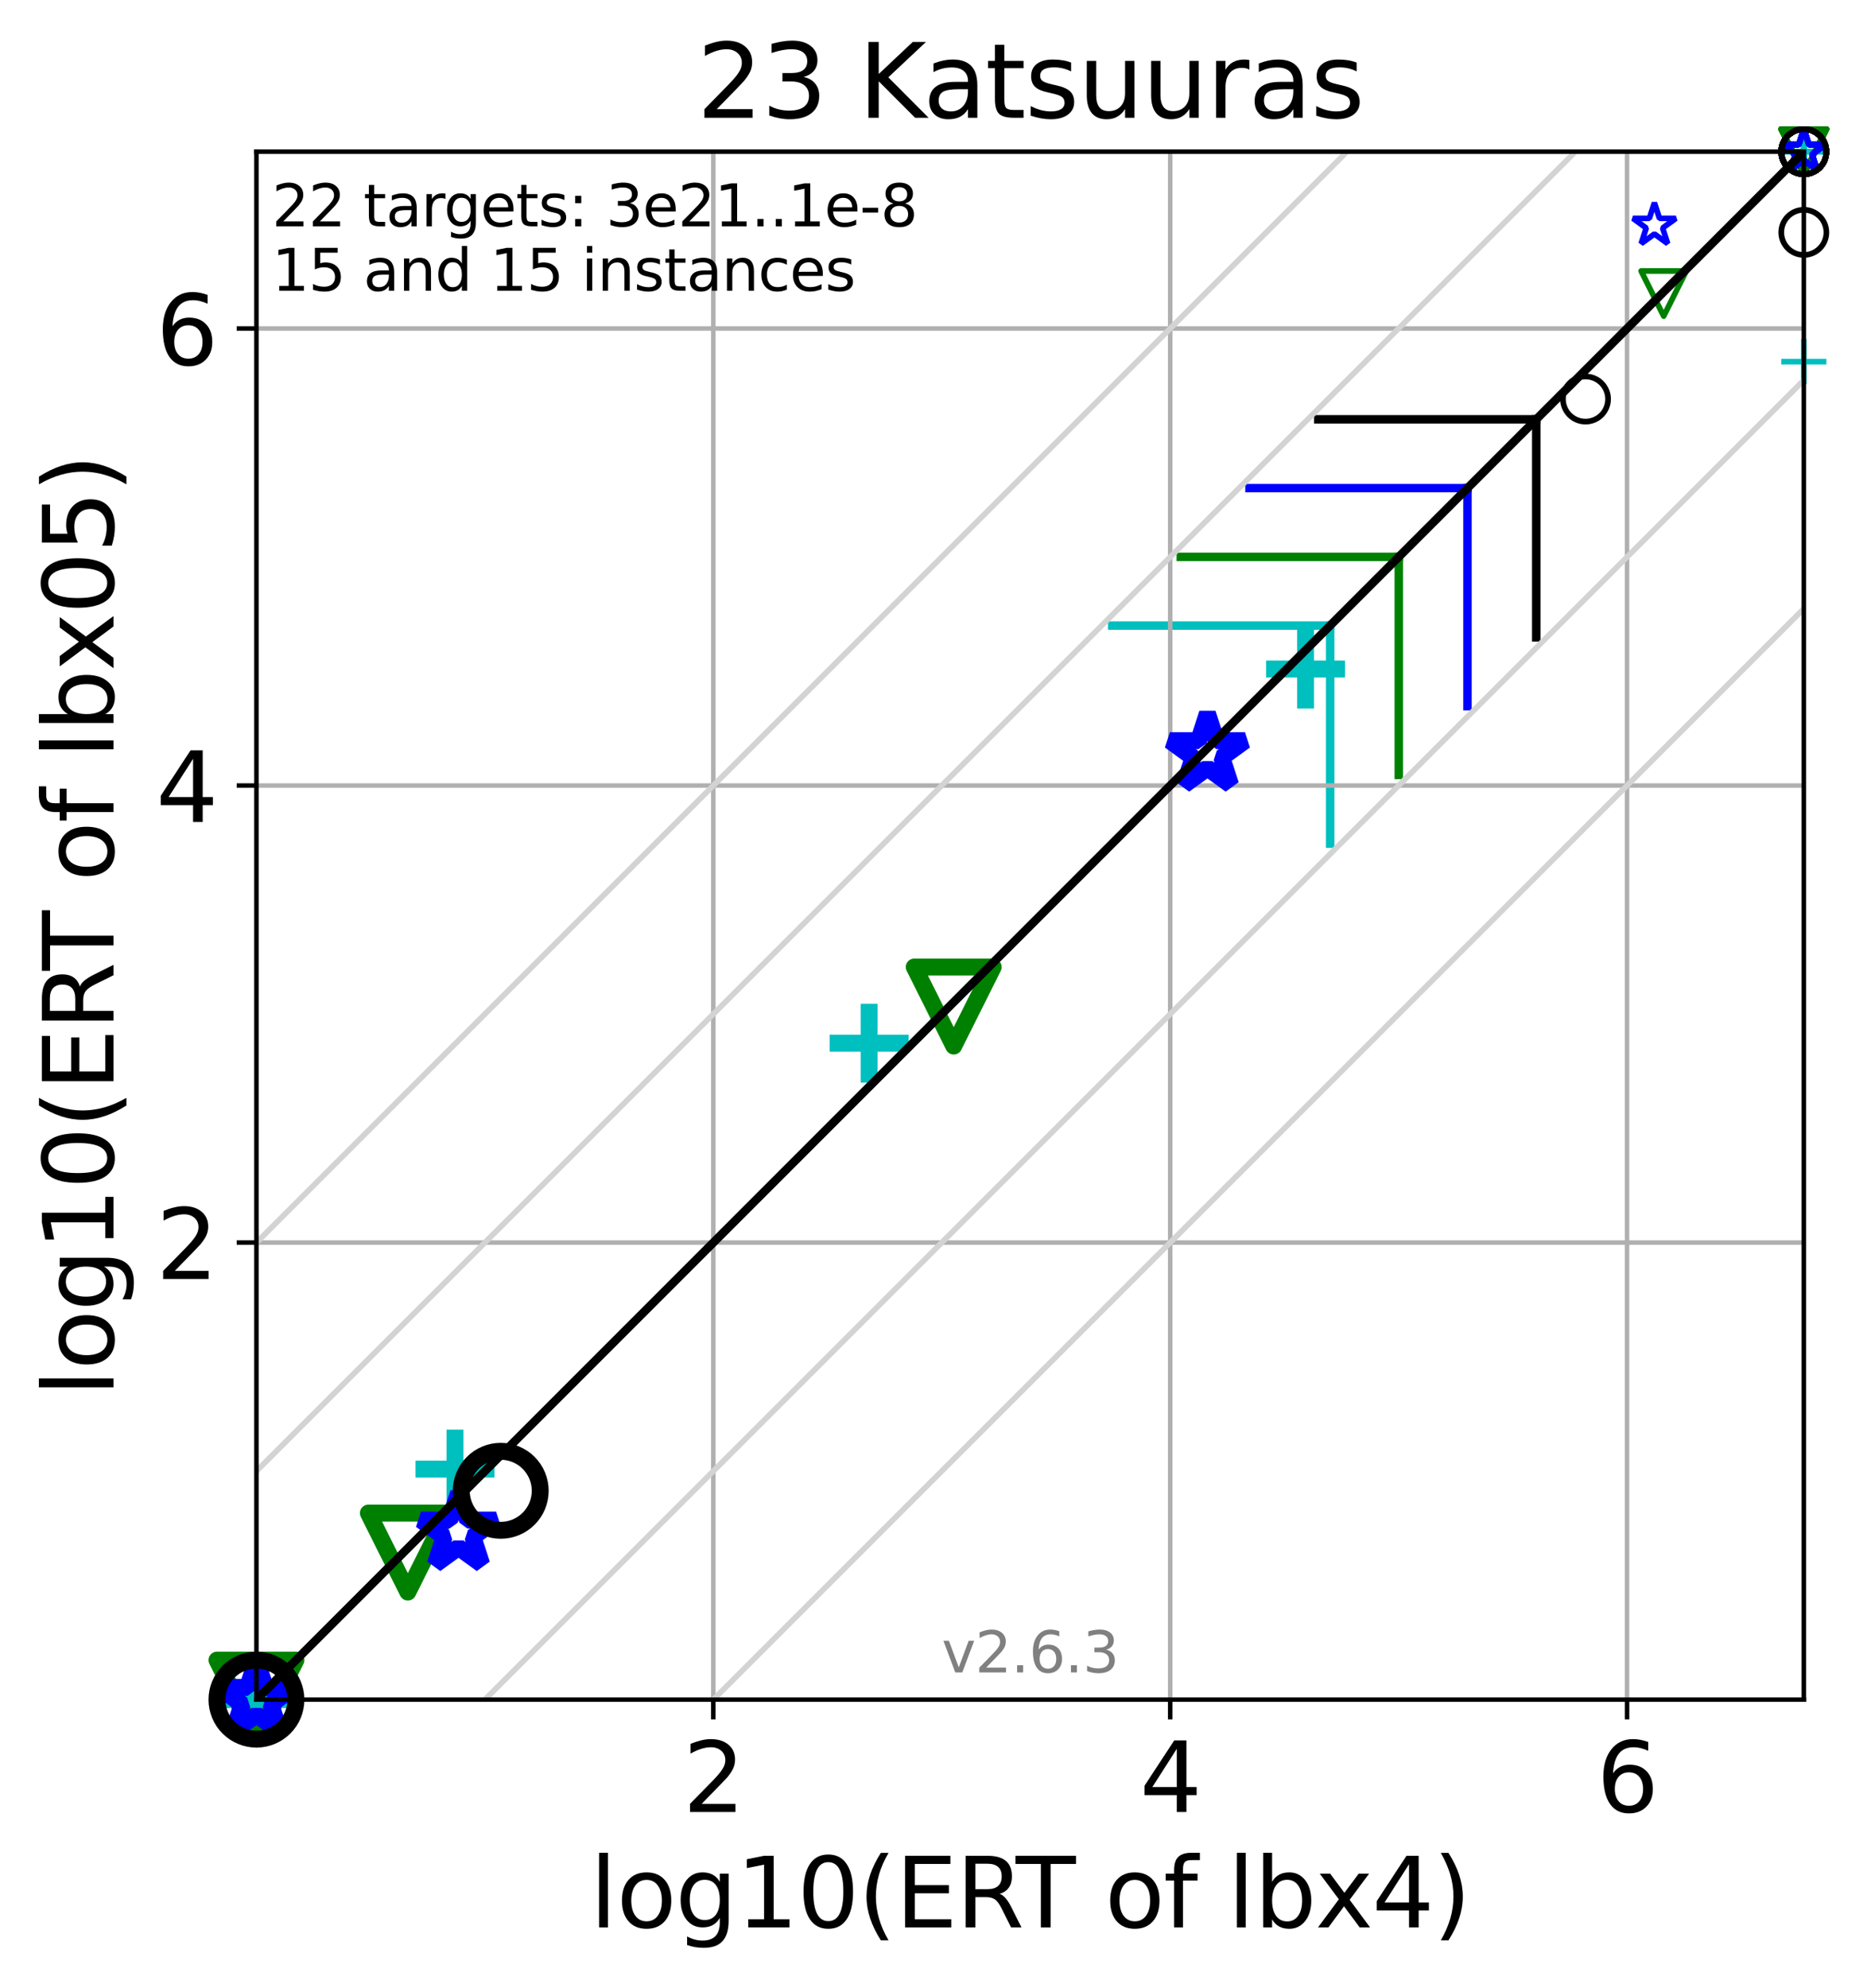 <?xml version="1.0" encoding="utf-8" standalone="no"?>
<!DOCTYPE svg PUBLIC "-//W3C//DTD SVG 1.1//EN"
  "http://www.w3.org/Graphics/SVG/1.1/DTD/svg11.dtd">
<svg xmlns:xlink="http://www.w3.org/1999/xlink" width="331.029pt" height="352.343pt" viewBox="0 0 331.029 352.343" xmlns="http://www.w3.org/2000/svg" version="1.1">
 <defs>
  <style type="text/css">*{stroke-linejoin: round; stroke-linecap: butt}</style>
 </defs>
 <g id="figure_1">
  <g id="patch_1">
   <path d="M 0 352.343 
L 331.029 352.343 
L 331.029 0 
L 0 0 
z
" style="fill: #ffffff"/>
  </g>
  <g id="axes_1">
   <g id="patch_2">
    <path d="M 45.469 301.237 
L 319.829 301.237 
L 319.829 26.877 
L 45.469 26.877 
z
" style="fill: #ffffff"/>
   </g>
   <g id="line2d_1">
    <path d="M 235.845 149.524 
L 235.845 110.875 
" clip-path="url(#peb899c5e35)" style="fill: none; stroke: #00bfbf; stroke-width: 1.5; stroke-linecap: square"/>
   </g>
   <g id="line2d_2">
    <path d="M 197.196 110.875 
L 235.845 110.875 
" clip-path="url(#peb899c5e35)" style="fill: none; stroke: #00bfbf; stroke-width: 1.5; stroke-linecap: square"/>
   </g>
   <g id="line2d_3">
    <path d="M 248.01 137.348 
L 248.01 98.698 
" clip-path="url(#peb899c5e35)" style="fill: none; stroke: #008000; stroke-width: 1.5; stroke-linecap: square"/>
   </g>
   <g id="line2d_4">
    <path d="M 209.36 98.698 
L 248.01 98.698 
" clip-path="url(#peb899c5e35)" style="fill: none; stroke: #008000; stroke-width: 1.5; stroke-linecap: square"/>
   </g>
   <g id="line2d_5">
    <path d="M 260.189 125.156 
L 260.189 86.507 
" clip-path="url(#peb899c5e35)" style="fill: none; stroke: #0000ff; stroke-width: 1.5; stroke-linecap: square"/>
   </g>
   <g id="line2d_6">
    <path d="M 221.54 86.507 
L 260.189 86.507 
" clip-path="url(#peb899c5e35)" style="fill: none; stroke: #0000ff; stroke-width: 1.5; stroke-linecap: square"/>
   </g>
   <g id="line2d_7">
    <path d="M 272.385 112.969 
L 272.385 74.32 
" clip-path="url(#peb899c5e35)" style="fill: none; stroke: #000000; stroke-width: 1.5; stroke-linecap: square"/>
   </g>
   <g id="line2d_8">
    <path d="M 233.736 74.32 
L 272.385 74.32 
" clip-path="url(#peb899c5e35)" style="fill: none; stroke: #000000; stroke-width: 1.5; stroke-linecap: square"/>
   </g>
   <g id="matplotlib.axis_1">
    <g id="xtick_1">
     <g id="line2d_9">
      <path d="M 126.474 301.237 
L 126.474 26.877 
" clip-path="url(#peb899c5e35)" style="fill: none; stroke: #b0b0b0; stroke-width: 0.8; stroke-linecap: square"/>
     </g>
     <g id="line2d_10">
      <defs>
       <path id="m70613a6a83" d="M 0 0 
L 0 3.5 
" style="stroke: #000000; stroke-width: 0.8"/>
      </defs>
      <g>
       <use xlink:href="#m70613a6a83" x="126.474" y="301.237" style="stroke: #000000; stroke-width: 0.8"/>
      </g>
     </g>
     <g id="text_1">
      <!-- 2 -->
      <g transform="translate(121.066 321.155) scale(0.17 -0.17)">
       <defs>
        <path id="DejaVuSans-32" d="M 1228 531 
L 3431 531 
L 3431 0 
L 469 0 
L 469 531 
Q 828 903 1448 1529 
Q 2069 2156 2228 2338 
Q 2531 2678 2651 2914 
Q 2772 3150 2772 3378 
Q 2772 3750 2511 3984 
Q 2250 4219 1831 4219 
Q 1534 4219 1204 4116 
Q 875 4013 500 3803 
L 500 4441 
Q 881 4594 1212 4672 
Q 1544 4750 1819 4750 
Q 2544 4750 2975 4387 
Q 3406 4025 3406 3419 
Q 3406 3131 3298 2873 
Q 3191 2616 2906 2266 
Q 2828 2175 2409 1742 
Q 1991 1309 1228 531 
z
" transform="scale(0.016)"/>
       </defs>
       <use xlink:href="#DejaVuSans-32"/>
      </g>
     </g>
    </g>
    <g id="xtick_2">
     <g id="line2d_11">
      <path d="M 207.479 301.237 
L 207.479 26.877 
" clip-path="url(#peb899c5e35)" style="fill: none; stroke: #b0b0b0; stroke-width: 0.8; stroke-linecap: square"/>
     </g>
     <g id="line2d_12">
      <g>
       <use xlink:href="#m70613a6a83" x="207.479" y="301.237" style="stroke: #000000; stroke-width: 0.8"/>
      </g>
     </g>
     <g id="text_2">
      <!-- 4 -->
      <g transform="translate(202.071 321.155) scale(0.17 -0.17)">
       <defs>
        <path id="DejaVuSans-34" d="M 2419 4116 
L 825 1625 
L 2419 1625 
L 2419 4116 
z
M 2253 4666 
L 3047 4666 
L 3047 1625 
L 3713 1625 
L 3713 1100 
L 3047 1100 
L 3047 0 
L 2419 0 
L 2419 1100 
L 313 1100 
L 313 1709 
L 2253 4666 
z
" transform="scale(0.016)"/>
       </defs>
       <use xlink:href="#DejaVuSans-34"/>
      </g>
     </g>
    </g>
    <g id="xtick_3">
     <g id="line2d_13">
      <path d="M 288.484 301.237 
L 288.484 26.877 
" clip-path="url(#peb899c5e35)" style="fill: none; stroke: #b0b0b0; stroke-width: 0.8; stroke-linecap: square"/>
     </g>
     <g id="line2d_14">
      <g>
       <use xlink:href="#m70613a6a83" x="288.484" y="301.237" style="stroke: #000000; stroke-width: 0.8"/>
      </g>
     </g>
     <g id="text_3">
      <!-- 6 -->
      <g transform="translate(283.076 321.155) scale(0.17 -0.17)">
       <defs>
        <path id="DejaVuSans-36" d="M 2113 2584 
Q 1688 2584 1439 2293 
Q 1191 2003 1191 1497 
Q 1191 994 1439 701 
Q 1688 409 2113 409 
Q 2538 409 2786 701 
Q 3034 994 3034 1497 
Q 3034 2003 2786 2293 
Q 2538 2584 2113 2584 
z
M 3366 4563 
L 3366 3988 
Q 3128 4100 2886 4159 
Q 2644 4219 2406 4219 
Q 1781 4219 1451 3797 
Q 1122 3375 1075 2522 
Q 1259 2794 1537 2939 
Q 1816 3084 2150 3084 
Q 2853 3084 3261 2657 
Q 3669 2231 3669 1497 
Q 3669 778 3244 343 
Q 2819 -91 2113 -91 
Q 1303 -91 875 529 
Q 447 1150 447 2328 
Q 447 3434 972 4092 
Q 1497 4750 2381 4750 
Q 2619 4750 2861 4703 
Q 3103 4656 3366 4563 
z
" transform="scale(0.016)"/>
       </defs>
       <use xlink:href="#DejaVuSans-36"/>
      </g>
     </g>
    </g>
    <g id="text_4">
     <!-- log10(ERT of lbx4) -->
     <g transform="translate(104.596 341.607) scale(0.17 -0.17)">
      <defs>
       <path id="DejaVuSans-6c" d="M 603 4863 
L 1178 4863 
L 1178 0 
L 603 0 
L 603 4863 
z
" transform="scale(0.016)"/>
       <path id="DejaVuSans-6f" d="M 1959 3097 
Q 1497 3097 1228 2736 
Q 959 2375 959 1747 
Q 959 1119 1226 758 
Q 1494 397 1959 397 
Q 2419 397 2687 759 
Q 2956 1122 2956 1747 
Q 2956 2369 2687 2733 
Q 2419 3097 1959 3097 
z
M 1959 3584 
Q 2709 3584 3137 3096 
Q 3566 2609 3566 1747 
Q 3566 888 3137 398 
Q 2709 -91 1959 -91 
Q 1206 -91 779 398 
Q 353 888 353 1747 
Q 353 2609 779 3096 
Q 1206 3584 1959 3584 
z
" transform="scale(0.016)"/>
       <path id="DejaVuSans-67" d="M 2906 1791 
Q 2906 2416 2648 2759 
Q 2391 3103 1925 3103 
Q 1463 3103 1205 2759 
Q 947 2416 947 1791 
Q 947 1169 1205 825 
Q 1463 481 1925 481 
Q 2391 481 2648 825 
Q 2906 1169 2906 1791 
z
M 3481 434 
Q 3481 -459 3084 -895 
Q 2688 -1331 1869 -1331 
Q 1566 -1331 1297 -1286 
Q 1028 -1241 775 -1147 
L 775 -588 
Q 1028 -725 1275 -790 
Q 1522 -856 1778 -856 
Q 2344 -856 2625 -561 
Q 2906 -266 2906 331 
L 2906 616 
Q 2728 306 2450 153 
Q 2172 0 1784 0 
Q 1141 0 747 490 
Q 353 981 353 1791 
Q 353 2603 747 3093 
Q 1141 3584 1784 3584 
Q 2172 3584 2450 3431 
Q 2728 3278 2906 2969 
L 2906 3500 
L 3481 3500 
L 3481 434 
z
" transform="scale(0.016)"/>
       <path id="DejaVuSans-31" d="M 794 531 
L 1825 531 
L 1825 4091 
L 703 3866 
L 703 4441 
L 1819 4666 
L 2450 4666 
L 2450 531 
L 3481 531 
L 3481 0 
L 794 0 
L 794 531 
z
" transform="scale(0.016)"/>
       <path id="DejaVuSans-30" d="M 2034 4250 
Q 1547 4250 1301 3770 
Q 1056 3291 1056 2328 
Q 1056 1369 1301 889 
Q 1547 409 2034 409 
Q 2525 409 2770 889 
Q 3016 1369 3016 2328 
Q 3016 3291 2770 3770 
Q 2525 4250 2034 4250 
z
M 2034 4750 
Q 2819 4750 3233 4129 
Q 3647 3509 3647 2328 
Q 3647 1150 3233 529 
Q 2819 -91 2034 -91 
Q 1250 -91 836 529 
Q 422 1150 422 2328 
Q 422 3509 836 4129 
Q 1250 4750 2034 4750 
z
" transform="scale(0.016)"/>
       <path id="DejaVuSans-28" d="M 1984 4856 
Q 1566 4138 1362 3434 
Q 1159 2731 1159 2009 
Q 1159 1288 1364 580 
Q 1569 -128 1984 -844 
L 1484 -844 
Q 1016 -109 783 600 
Q 550 1309 550 2009 
Q 550 2706 781 3412 
Q 1013 4119 1484 4856 
L 1984 4856 
z
" transform="scale(0.016)"/>
       <path id="DejaVuSans-45" d="M 628 4666 
L 3578 4666 
L 3578 4134 
L 1259 4134 
L 1259 2753 
L 3481 2753 
L 3481 2222 
L 1259 2222 
L 1259 531 
L 3634 531 
L 3634 0 
L 628 0 
L 628 4666 
z
" transform="scale(0.016)"/>
       <path id="DejaVuSans-52" d="M 2841 2188 
Q 3044 2119 3236 1894 
Q 3428 1669 3622 1275 
L 4263 0 
L 3584 0 
L 2988 1197 
Q 2756 1666 2539 1819 
Q 2322 1972 1947 1972 
L 1259 1972 
L 1259 0 
L 628 0 
L 628 4666 
L 2053 4666 
Q 2853 4666 3247 4331 
Q 3641 3997 3641 3322 
Q 3641 2881 3436 2590 
Q 3231 2300 2841 2188 
z
M 1259 4147 
L 1259 2491 
L 2053 2491 
Q 2509 2491 2742 2702 
Q 2975 2913 2975 3322 
Q 2975 3731 2742 3939 
Q 2509 4147 2053 4147 
L 1259 4147 
z
" transform="scale(0.016)"/>
       <path id="DejaVuSans-54" d="M -19 4666 
L 3928 4666 
L 3928 4134 
L 2272 4134 
L 2272 0 
L 1638 0 
L 1638 4134 
L -19 4134 
L -19 4666 
z
" transform="scale(0.016)"/>
       <path id="DejaVuSans-20" transform="scale(0.016)"/>
       <path id="DejaVuSans-66" d="M 2375 4863 
L 2375 4384 
L 1825 4384 
Q 1516 4384 1395 4259 
Q 1275 4134 1275 3809 
L 1275 3500 
L 2222 3500 
L 2222 3053 
L 1275 3053 
L 1275 0 
L 697 0 
L 697 3053 
L 147 3053 
L 147 3500 
L 697 3500 
L 697 3744 
Q 697 4328 969 4595 
Q 1241 4863 1831 4863 
L 2375 4863 
z
" transform="scale(0.016)"/>
       <path id="DejaVuSans-62" d="M 3116 1747 
Q 3116 2381 2855 2742 
Q 2594 3103 2138 3103 
Q 1681 3103 1420 2742 
Q 1159 2381 1159 1747 
Q 1159 1113 1420 752 
Q 1681 391 2138 391 
Q 2594 391 2855 752 
Q 3116 1113 3116 1747 
z
M 1159 2969 
Q 1341 3281 1617 3432 
Q 1894 3584 2278 3584 
Q 2916 3584 3314 3078 
Q 3713 2572 3713 1747 
Q 3713 922 3314 415 
Q 2916 -91 2278 -91 
Q 1894 -91 1617 61 
Q 1341 213 1159 525 
L 1159 0 
L 581 0 
L 581 4863 
L 1159 4863 
L 1159 2969 
z
" transform="scale(0.016)"/>
       <path id="DejaVuSans-78" d="M 3513 3500 
L 2247 1797 
L 3578 0 
L 2900 0 
L 1881 1375 
L 863 0 
L 184 0 
L 1544 1831 
L 300 3500 
L 978 3500 
L 1906 2253 
L 2834 3500 
L 3513 3500 
z
" transform="scale(0.016)"/>
       <path id="DejaVuSans-29" d="M 513 4856 
L 1013 4856 
Q 1481 4119 1714 3412 
Q 1947 2706 1947 2009 
Q 1947 1309 1714 600 
Q 1481 -109 1013 -844 
L 513 -844 
Q 928 -128 1133 580 
Q 1338 1288 1338 2009 
Q 1338 2731 1133 3434 
Q 928 4138 513 4856 
z
" transform="scale(0.016)"/>
      </defs>
      <use xlink:href="#DejaVuSans-6c"/>
      <use xlink:href="#DejaVuSans-6f" x="27.783"/>
      <use xlink:href="#DejaVuSans-67" x="88.965"/>
      <use xlink:href="#DejaVuSans-31" x="152.441"/>
      <use xlink:href="#DejaVuSans-30" x="216.064"/>
      <use xlink:href="#DejaVuSans-28" x="279.688"/>
      <use xlink:href="#DejaVuSans-45" x="318.701"/>
      <use xlink:href="#DejaVuSans-52" x="381.885"/>
      <use xlink:href="#DejaVuSans-54" x="444.117"/>
      <use xlink:href="#DejaVuSans-20" x="505.201"/>
      <use xlink:href="#DejaVuSans-6f" x="536.988"/>
      <use xlink:href="#DejaVuSans-66" x="598.17"/>
      <use xlink:href="#DejaVuSans-20" x="633.375"/>
      <use xlink:href="#DejaVuSans-6c" x="665.162"/>
      <use xlink:href="#DejaVuSans-62" x="692.945"/>
      <use xlink:href="#DejaVuSans-78" x="756.422"/>
      <use xlink:href="#DejaVuSans-34" x="815.602"/>
      <use xlink:href="#DejaVuSans-29" x="879.225"/>
     </g>
    </g>
   </g>
   <g id="matplotlib.axis_2">
    <g id="ytick_1">
     <g id="line2d_15">
      <path d="M 45.469 220.232 
L 319.829 220.232 
" clip-path="url(#peb899c5e35)" style="fill: none; stroke: #b0b0b0; stroke-width: 0.8; stroke-linecap: square"/>
     </g>
     <g id="line2d_16">
      <defs>
       <path id="m597c29e2a3" d="M 0 0 
L -3.5 0 
" style="stroke: #000000; stroke-width: 0.8"/>
      </defs>
      <g>
       <use xlink:href="#m597c29e2a3" x="45.469" y="220.232" style="stroke: #000000; stroke-width: 0.8"/>
      </g>
     </g>
     <g id="text_5">
      <!-- 2 -->
      <g transform="translate(27.653 226.691) scale(0.17 -0.17)">
       <use xlink:href="#DejaVuSans-32"/>
      </g>
     </g>
    </g>
    <g id="ytick_2">
     <g id="line2d_17">
      <path d="M 45.469 139.227 
L 319.829 139.227 
" clip-path="url(#peb899c5e35)" style="fill: none; stroke: #b0b0b0; stroke-width: 0.8; stroke-linecap: square"/>
     </g>
     <g id="line2d_18">
      <g>
       <use xlink:href="#m597c29e2a3" x="45.469" y="139.227" style="stroke: #000000; stroke-width: 0.8"/>
      </g>
     </g>
     <g id="text_6">
      <!-- 4 -->
      <g transform="translate(27.653 145.686) scale(0.17 -0.17)">
       <use xlink:href="#DejaVuSans-34"/>
      </g>
     </g>
    </g>
    <g id="ytick_3">
     <g id="line2d_19">
      <path d="M 45.469 58.222 
L 319.829 58.222 
" clip-path="url(#peb899c5e35)" style="fill: none; stroke: #b0b0b0; stroke-width: 0.8; stroke-linecap: square"/>
     </g>
     <g id="line2d_20">
      <g>
       <use xlink:href="#m597c29e2a3" x="45.469" y="58.222" style="stroke: #000000; stroke-width: 0.8"/>
      </g>
     </g>
     <g id="text_7">
      <!-- 6 -->
      <g transform="translate(27.653 64.681) scale(0.17 -0.17)">
       <use xlink:href="#DejaVuSans-36"/>
      </g>
     </g>
    </g>
    <g id="text_8">
     <!-- log10(ERT of lbx05) -->
     <g transform="translate(20.117 247.518) rotate(-90) scale(0.17 -0.17)">
      <defs>
       <path id="DejaVuSans-35" d="M 691 4666 
L 3169 4666 
L 3169 4134 
L 1269 4134 
L 1269 2991 
Q 1406 3038 1543 3061 
Q 1681 3084 1819 3084 
Q 2600 3084 3056 2656 
Q 3513 2228 3513 1497 
Q 3513 744 3044 326 
Q 2575 -91 1722 -91 
Q 1428 -91 1123 -41 
Q 819 9 494 109 
L 494 744 
Q 775 591 1075 516 
Q 1375 441 1709 441 
Q 2250 441 2565 725 
Q 2881 1009 2881 1497 
Q 2881 1984 2565 2268 
Q 2250 2553 1709 2553 
Q 1456 2553 1204 2497 
Q 953 2441 691 2322 
L 691 4666 
z
" transform="scale(0.016)"/>
      </defs>
      <use xlink:href="#DejaVuSans-6c"/>
      <use xlink:href="#DejaVuSans-6f" x="27.783"/>
      <use xlink:href="#DejaVuSans-67" x="88.965"/>
      <use xlink:href="#DejaVuSans-31" x="152.441"/>
      <use xlink:href="#DejaVuSans-30" x="216.064"/>
      <use xlink:href="#DejaVuSans-28" x="279.688"/>
      <use xlink:href="#DejaVuSans-45" x="318.701"/>
      <use xlink:href="#DejaVuSans-52" x="381.885"/>
      <use xlink:href="#DejaVuSans-54" x="444.117"/>
      <use xlink:href="#DejaVuSans-20" x="505.201"/>
      <use xlink:href="#DejaVuSans-6f" x="536.988"/>
      <use xlink:href="#DejaVuSans-66" x="598.17"/>
      <use xlink:href="#DejaVuSans-20" x="633.375"/>
      <use xlink:href="#DejaVuSans-6c" x="665.162"/>
      <use xlink:href="#DejaVuSans-62" x="692.945"/>
      <use xlink:href="#DejaVuSans-78" x="756.422"/>
      <use xlink:href="#DejaVuSans-30" x="815.602"/>
      <use xlink:href="#DejaVuSans-35" x="879.225"/>
      <use xlink:href="#DejaVuSans-29" x="942.848"/>
     </g>
    </g>
   </g>
   <g id="line2d_21">
    <defs>
     <path id="m74e6fcb00f" d="M -7 0 
L 7 0 
M 0 7 
L 0 -7 
" style="stroke: #00bfbf; stroke-width: 3"/>
    </defs>
    <g>
     <use xlink:href="#m74e6fcb00f" x="45.469" y="301.237" style="fill-opacity: 0; stroke: #00bfbf; stroke-width: 3"/>
     <use xlink:href="#m74e6fcb00f" x="80.675" y="260.386" style="fill-opacity: 0; stroke: #00bfbf; stroke-width: 3"/>
     <use xlink:href="#m74e6fcb00f" x="154.103" y="184.895" style="fill-opacity: 0; stroke: #00bfbf; stroke-width: 3"/>
     <use xlink:href="#m74e6fcb00f" x="231.482" y="118.578" style="fill-opacity: 0; stroke: #00bfbf; stroke-width: 3"/>
    </g>
   </g>
   <g id="line2d_22">
    <defs>
     <path id="m814c3796c6" d="M -4 0 
L 4 0 
M 0 4 
L 0 -4 
" style="stroke: #00bfbf"/>
    </defs>
    <g>
     <use xlink:href="#m814c3796c6" x="319.829" y="64.098" style="fill-opacity: 0; stroke: #00bfbf"/>
    </g>
   </g>
   <g id="line2d_23">
    <g>
     <use xlink:href="#m814c3796c6" x="319.829" y="26.877" style="fill-opacity: 0; stroke: #00bfbf"/>
     <use xlink:href="#m814c3796c6" x="319.829" y="26.877" style="fill-opacity: 0; stroke: #00bfbf"/>
     <use xlink:href="#m814c3796c6" x="319.829" y="26.877" style="fill-opacity: 0; stroke: #00bfbf"/>
     <use xlink:href="#m814c3796c6" x="319.829" y="26.877" style="fill-opacity: 0; stroke: #00bfbf"/>
     <use xlink:href="#m814c3796c6" x="319.829" y="26.877" style="fill-opacity: 0; stroke: #00bfbf"/>
     <use xlink:href="#m814c3796c6" x="319.829" y="26.877" style="fill-opacity: 0; stroke: #00bfbf"/>
     <use xlink:href="#m814c3796c6" x="319.829" y="26.877" style="fill-opacity: 0; stroke: #00bfbf"/>
     <use xlink:href="#m814c3796c6" x="319.829" y="26.877" style="fill-opacity: 0; stroke: #00bfbf"/>
     <use xlink:href="#m814c3796c6" x="319.829" y="26.877" style="fill-opacity: 0; stroke: #00bfbf"/>
     <use xlink:href="#m814c3796c6" x="319.829" y="26.877" style="fill-opacity: 0; stroke: #00bfbf"/>
     <use xlink:href="#m814c3796c6" x="319.829" y="26.877" style="fill-opacity: 0; stroke: #00bfbf"/>
     <use xlink:href="#m814c3796c6" x="319.829" y="26.877" style="fill-opacity: 0; stroke: #00bfbf"/>
     <use xlink:href="#m814c3796c6" x="319.829" y="26.877" style="fill-opacity: 0; stroke: #00bfbf"/>
     <use xlink:href="#m814c3796c6" x="319.829" y="26.877" style="fill-opacity: 0; stroke: #00bfbf"/>
     <use xlink:href="#m814c3796c6" x="319.829" y="26.877" style="fill-opacity: 0; stroke: #00bfbf"/>
     <use xlink:href="#m814c3796c6" x="319.829" y="26.877" style="fill-opacity: 0; stroke: #00bfbf"/>
     <use xlink:href="#m814c3796c6" x="319.829" y="26.877" style="fill-opacity: 0; stroke: #00bfbf"/>
    </g>
   </g>
   <g id="line2d_24">
    <defs>
     <path id="m43bd528ba5" d="M -0 7 
L 7 -7 
L -7 -7 
z
" style="stroke: #008000; stroke-width: 3; stroke-linejoin: miter"/>
    </defs>
    <g>
     <use xlink:href="#m43bd528ba5" x="45.469" y="301.237" style="fill-opacity: 0; stroke: #008000; stroke-width: 3; stroke-linejoin: miter"/>
     <use xlink:href="#m43bd528ba5" x="72.312" y="275.176" style="fill-opacity: 0; stroke: #008000; stroke-width: 3; stroke-linejoin: miter"/>
     <use xlink:href="#m43bd528ba5" x="169.102" y="178.398" style="fill-opacity: 0; stroke: #008000; stroke-width: 3; stroke-linejoin: miter"/>
    </g>
   </g>
   <g id="line2d_25">
    <defs>
     <path id="m279b155712" d="M -0 4 
L 4 -4 
L -4 -4 
z
" style="stroke: #008000; stroke-linejoin: miter"/>
    </defs>
    <g>
     <use xlink:href="#m279b155712" x="294.98" y="52.03" style="fill-opacity: 0; stroke: #008000; stroke-linejoin: miter"/>
    </g>
   </g>
   <g id="line2d_26">
    <g>
     <use xlink:href="#m279b155712" x="319.829" y="26.877" style="fill-opacity: 0; stroke: #008000; stroke-linejoin: miter"/>
     <use xlink:href="#m279b155712" x="319.829" y="26.877" style="fill-opacity: 0; stroke: #008000; stroke-linejoin: miter"/>
     <use xlink:href="#m279b155712" x="319.829" y="26.877" style="fill-opacity: 0; stroke: #008000; stroke-linejoin: miter"/>
     <use xlink:href="#m279b155712" x="319.829" y="26.877" style="fill-opacity: 0; stroke: #008000; stroke-linejoin: miter"/>
     <use xlink:href="#m279b155712" x="319.829" y="26.877" style="fill-opacity: 0; stroke: #008000; stroke-linejoin: miter"/>
     <use xlink:href="#m279b155712" x="319.829" y="26.877" style="fill-opacity: 0; stroke: #008000; stroke-linejoin: miter"/>
     <use xlink:href="#m279b155712" x="319.829" y="26.877" style="fill-opacity: 0; stroke: #008000; stroke-linejoin: miter"/>
     <use xlink:href="#m279b155712" x="319.829" y="26.877" style="fill-opacity: 0; stroke: #008000; stroke-linejoin: miter"/>
     <use xlink:href="#m279b155712" x="319.829" y="26.877" style="fill-opacity: 0; stroke: #008000; stroke-linejoin: miter"/>
     <use xlink:href="#m279b155712" x="319.829" y="26.877" style="fill-opacity: 0; stroke: #008000; stroke-linejoin: miter"/>
     <use xlink:href="#m279b155712" x="319.829" y="26.877" style="fill-opacity: 0; stroke: #008000; stroke-linejoin: miter"/>
     <use xlink:href="#m279b155712" x="319.829" y="26.877" style="fill-opacity: 0; stroke: #008000; stroke-linejoin: miter"/>
     <use xlink:href="#m279b155712" x="319.829" y="26.877" style="fill-opacity: 0; stroke: #008000; stroke-linejoin: miter"/>
     <use xlink:href="#m279b155712" x="319.829" y="26.877" style="fill-opacity: 0; stroke: #008000; stroke-linejoin: miter"/>
     <use xlink:href="#m279b155712" x="319.829" y="26.877" style="fill-opacity: 0; stroke: #008000; stroke-linejoin: miter"/>
     <use xlink:href="#m279b155712" x="319.829" y="26.877" style="fill-opacity: 0; stroke: #008000; stroke-linejoin: miter"/>
     <use xlink:href="#m279b155712" x="319.829" y="26.877" style="fill-opacity: 0; stroke: #008000; stroke-linejoin: miter"/>
     <use xlink:href="#m279b155712" x="319.829" y="26.877" style="fill-opacity: 0; stroke: #008000; stroke-linejoin: miter"/>
    </g>
   </g>
   <g id="line2d_27">
    <defs>
     <path id="m1fa413e6a4" d="M 0 -7 
L -1.572 -2.163 
L -6.657 -2.163 
L -2.543 0.826 
L -4.114 5.663 
L -0 2.674 
L 4.114 5.663 
L 2.543 0.826 
L 6.657 -2.163 
L 1.572 -2.163 
z
" style="stroke: #0000ff; stroke-width: 3; stroke-linejoin: bevel"/>
    </defs>
    <g>
     <use xlink:href="#m1fa413e6a4" x="45.469" y="301.237" style="fill-opacity: 0; stroke: #0000ff; stroke-width: 3; stroke-linejoin: bevel"/>
     <use xlink:href="#m1fa413e6a4" x="81.298" y="271.573" style="fill-opacity: 0; stroke: #0000ff; stroke-width: 3; stroke-linejoin: bevel"/>
     <use xlink:href="#m1fa413e6a4" x="214.082" y="133.436" style="fill-opacity: 0; stroke: #0000ff; stroke-width: 3; stroke-linejoin: bevel"/>
    </g>
   </g>
   <g id="line2d_28">
    <defs>
     <path id="mfa46ec4616" d="M 0 -4 
L -0.898 -1.236 
L -3.804 -1.236 
L -1.453 0.472 
L -2.351 3.236 
L -0 1.528 
L 2.351 3.236 
L 1.453 0.472 
L 3.804 -1.236 
L 0.898 -1.236 
z
" style="stroke: #0000ff; stroke-linejoin: bevel"/>
    </defs>
    <g>
     <use xlink:href="#mfa46ec4616" x="293.337" y="39.942" style="fill-opacity: 0; stroke: #0000ff; stroke-linejoin: bevel"/>
    </g>
   </g>
   <g id="line2d_29">
    <g>
     <use xlink:href="#mfa46ec4616" x="319.829" y="26.877" style="fill-opacity: 0; stroke: #0000ff; stroke-linejoin: bevel"/>
     <use xlink:href="#mfa46ec4616" x="319.829" y="26.877" style="fill-opacity: 0; stroke: #0000ff; stroke-linejoin: bevel"/>
     <use xlink:href="#mfa46ec4616" x="319.829" y="26.877" style="fill-opacity: 0; stroke: #0000ff; stroke-linejoin: bevel"/>
     <use xlink:href="#mfa46ec4616" x="319.829" y="26.877" style="fill-opacity: 0; stroke: #0000ff; stroke-linejoin: bevel"/>
     <use xlink:href="#mfa46ec4616" x="319.829" y="26.877" style="fill-opacity: 0; stroke: #0000ff; stroke-linejoin: bevel"/>
     <use xlink:href="#mfa46ec4616" x="319.829" y="26.877" style="fill-opacity: 0; stroke: #0000ff; stroke-linejoin: bevel"/>
     <use xlink:href="#mfa46ec4616" x="319.829" y="26.877" style="fill-opacity: 0; stroke: #0000ff; stroke-linejoin: bevel"/>
     <use xlink:href="#mfa46ec4616" x="319.829" y="26.877" style="fill-opacity: 0; stroke: #0000ff; stroke-linejoin: bevel"/>
     <use xlink:href="#mfa46ec4616" x="319.829" y="26.877" style="fill-opacity: 0; stroke: #0000ff; stroke-linejoin: bevel"/>
     <use xlink:href="#mfa46ec4616" x="319.829" y="26.877" style="fill-opacity: 0; stroke: #0000ff; stroke-linejoin: bevel"/>
     <use xlink:href="#mfa46ec4616" x="319.829" y="26.877" style="fill-opacity: 0; stroke: #0000ff; stroke-linejoin: bevel"/>
     <use xlink:href="#mfa46ec4616" x="319.829" y="26.877" style="fill-opacity: 0; stroke: #0000ff; stroke-linejoin: bevel"/>
     <use xlink:href="#mfa46ec4616" x="319.829" y="26.877" style="fill-opacity: 0; stroke: #0000ff; stroke-linejoin: bevel"/>
     <use xlink:href="#mfa46ec4616" x="319.829" y="26.877" style="fill-opacity: 0; stroke: #0000ff; stroke-linejoin: bevel"/>
     <use xlink:href="#mfa46ec4616" x="319.829" y="26.877" style="fill-opacity: 0; stroke: #0000ff; stroke-linejoin: bevel"/>
     <use xlink:href="#mfa46ec4616" x="319.829" y="26.877" style="fill-opacity: 0; stroke: #0000ff; stroke-linejoin: bevel"/>
     <use xlink:href="#mfa46ec4616" x="319.829" y="26.877" style="fill-opacity: 0; stroke: #0000ff; stroke-linejoin: bevel"/>
     <use xlink:href="#mfa46ec4616" x="319.829" y="26.877" style="fill-opacity: 0; stroke: #0000ff; stroke-linejoin: bevel"/>
    </g>
   </g>
   <g id="line2d_30">
    <defs>
     <path id="mac6c74feaa" d="M 0 7 
C 1.856 7 3.637 6.262 4.95 4.95 
C 6.262 3.637 7 1.856 7 0 
C 7 -1.856 6.262 -3.637 4.95 -4.95 
C 3.637 -6.262 1.856 -7 0 -7 
C -1.856 -7 -3.637 -6.262 -4.95 -4.95 
C -6.262 -3.637 -7 -1.856 -7 0 
C -7 1.856 -6.262 3.637 -4.95 4.95 
C -3.637 6.262 -1.856 7 0 7 
z
" style="stroke: #000000; stroke-width: 3"/>
    </defs>
    <g>
     <use xlink:href="#mac6c74feaa" x="45.469" y="301.237" style="fill-opacity: 0; stroke: #000000; stroke-width: 3"/>
     <use xlink:href="#mac6c74feaa" x="88.783" y="264.225" style="fill-opacity: 0; stroke: #000000; stroke-width: 3"/>
    </g>
   </g>
   <g id="line2d_31">
    <defs>
     <path id="m5f4a024ae5" d="M 0 4 
C 1.061 4 2.078 3.579 2.828 2.828 
C 3.579 2.078 4 1.061 4 0 
C 4 -1.061 3.579 -2.078 2.828 -2.828 
C 2.078 -3.579 1.061 -4 0 -4 
C -1.061 -4 -2.078 -3.579 -2.828 -2.828 
C -3.579 -2.078 -4 -1.061 -4 0 
C -4 1.061 -3.579 2.078 -2.828 2.828 
C -2.078 3.579 -1.061 4 0 4 
z
" style="stroke: #000000"/>
    </defs>
    <g>
     <use xlink:href="#m5f4a024ae5" x="281.121" y="70.728" style="fill-opacity: 0; stroke: #000000"/>
    </g>
   </g>
   <g id="line2d_32">
    <g>
     <use xlink:href="#m5f4a024ae5" x="319.829" y="41.188" style="fill-opacity: 0; stroke: #000000"/>
    </g>
   </g>
   <g id="line2d_33">
    <g>
     <use xlink:href="#m5f4a024ae5" x="319.829" y="26.877" style="fill-opacity: 0; stroke: #000000"/>
     <use xlink:href="#m5f4a024ae5" x="319.829" y="26.877" style="fill-opacity: 0; stroke: #000000"/>
     <use xlink:href="#m5f4a024ae5" x="319.829" y="26.877" style="fill-opacity: 0; stroke: #000000"/>
     <use xlink:href="#m5f4a024ae5" x="319.829" y="26.877" style="fill-opacity: 0; stroke: #000000"/>
     <use xlink:href="#m5f4a024ae5" x="319.829" y="26.877" style="fill-opacity: 0; stroke: #000000"/>
     <use xlink:href="#m5f4a024ae5" x="319.829" y="26.877" style="fill-opacity: 0; stroke: #000000"/>
     <use xlink:href="#m5f4a024ae5" x="319.829" y="26.877" style="fill-opacity: 0; stroke: #000000"/>
     <use xlink:href="#m5f4a024ae5" x="319.829" y="26.877" style="fill-opacity: 0; stroke: #000000"/>
     <use xlink:href="#m5f4a024ae5" x="319.829" y="26.877" style="fill-opacity: 0; stroke: #000000"/>
     <use xlink:href="#m5f4a024ae5" x="319.829" y="26.877" style="fill-opacity: 0; stroke: #000000"/>
     <use xlink:href="#m5f4a024ae5" x="319.829" y="26.877" style="fill-opacity: 0; stroke: #000000"/>
     <use xlink:href="#m5f4a024ae5" x="319.829" y="26.877" style="fill-opacity: 0; stroke: #000000"/>
     <use xlink:href="#m5f4a024ae5" x="319.829" y="26.877" style="fill-opacity: 0; stroke: #000000"/>
     <use xlink:href="#m5f4a024ae5" x="319.829" y="26.877" style="fill-opacity: 0; stroke: #000000"/>
     <use xlink:href="#m5f4a024ae5" x="319.829" y="26.877" style="fill-opacity: 0; stroke: #000000"/>
     <use xlink:href="#m5f4a024ae5" x="319.829" y="26.877" style="fill-opacity: 0; stroke: #000000"/>
     <use xlink:href="#m5f4a024ae5" x="319.829" y="26.877" style="fill-opacity: 0; stroke: #000000"/>
     <use xlink:href="#m5f4a024ae5" x="319.829" y="26.877" style="fill-opacity: 0; stroke: #000000"/>
    </g>
   </g>
   <g id="line2d_34">
    <path d="M 45.469 301.237 
L 319.829 26.877 
" clip-path="url(#peb899c5e35)" style="fill: none; stroke: #000000; stroke-width: 1.5; stroke-linecap: square"/>
   </g>
   <g id="line2d_35">
    <path d="M 85.972 301.237 
L 332.029 55.18 
" clip-path="url(#peb899c5e35)" style="fill: none; stroke: #d3d3d3; stroke-linecap: square"/>
   </g>
   <g id="line2d_36">
    <path d="M 126.474 301.237 
L 332.029 95.682 
" clip-path="url(#peb899c5e35)" style="fill: none; stroke: #d3d3d3; stroke-linecap: square"/>
   </g>
   <g id="line2d_37">
    <path d="M 45.469 260.735 
L 307.204 -1 
" clip-path="url(#peb899c5e35)" style="fill: none; stroke: #d3d3d3; stroke-linecap: square"/>
   </g>
   <g id="line2d_38">
    <path d="M 45.469 220.232 
L 266.701 -1 
" clip-path="url(#peb899c5e35)" style="fill: none; stroke: #d3d3d3; stroke-linecap: square"/>
   </g>
   <g id="patch_3">
    <path d="M 45.469 301.237 
L 45.469 26.877 
" style="fill: none; stroke: #000000; stroke-width: 0.8; stroke-linejoin: miter; stroke-linecap: square"/>
   </g>
   <g id="patch_4">
    <path d="M 319.829 301.237 
L 319.829 26.877 
" style="fill: none; stroke: #000000; stroke-width: 0.8; stroke-linejoin: miter; stroke-linecap: square"/>
   </g>
   <g id="patch_5">
    <path d="M 45.469 301.237 
L 319.829 301.237 
" style="fill: none; stroke: #000000; stroke-width: 0.8; stroke-linejoin: miter; stroke-linecap: square"/>
   </g>
   <g id="patch_6">
    <path d="M 45.469 26.877 
L 319.829 26.877 
" style="fill: none; stroke: #000000; stroke-width: 0.8; stroke-linejoin: miter; stroke-linecap: square"/>
   </g>
   <g id="text_9">
    <!-- 22 targets: 3e21..1e-8 -->
    <g transform="translate(48.213 40.115) scale(0.102 -0.102)">
     <defs>
      <path id="DejaVuSans-74" d="M 1172 4494 
L 1172 3500 
L 2356 3500 
L 2356 3053 
L 1172 3053 
L 1172 1153 
Q 1172 725 1289 603 
Q 1406 481 1766 481 
L 2356 481 
L 2356 0 
L 1766 0 
Q 1100 0 847 248 
Q 594 497 594 1153 
L 594 3053 
L 172 3053 
L 172 3500 
L 594 3500 
L 594 4494 
L 1172 4494 
z
" transform="scale(0.016)"/>
      <path id="DejaVuSans-61" d="M 2194 1759 
Q 1497 1759 1228 1600 
Q 959 1441 959 1056 
Q 959 750 1161 570 
Q 1363 391 1709 391 
Q 2188 391 2477 730 
Q 2766 1069 2766 1631 
L 2766 1759 
L 2194 1759 
z
M 3341 1997 
L 3341 0 
L 2766 0 
L 2766 531 
Q 2569 213 2275 61 
Q 1981 -91 1556 -91 
Q 1019 -91 701 211 
Q 384 513 384 1019 
Q 384 1609 779 1909 
Q 1175 2209 1959 2209 
L 2766 2209 
L 2766 2266 
Q 2766 2663 2505 2880 
Q 2244 3097 1772 3097 
Q 1472 3097 1187 3025 
Q 903 2953 641 2809 
L 641 3341 
Q 956 3463 1253 3523 
Q 1550 3584 1831 3584 
Q 2591 3584 2966 3190 
Q 3341 2797 3341 1997 
z
" transform="scale(0.016)"/>
      <path id="DejaVuSans-72" d="M 2631 2963 
Q 2534 3019 2420 3045 
Q 2306 3072 2169 3072 
Q 1681 3072 1420 2755 
Q 1159 2438 1159 1844 
L 1159 0 
L 581 0 
L 581 3500 
L 1159 3500 
L 1159 2956 
Q 1341 3275 1631 3429 
Q 1922 3584 2338 3584 
Q 2397 3584 2469 3576 
Q 2541 3569 2628 3553 
L 2631 2963 
z
" transform="scale(0.016)"/>
      <path id="DejaVuSans-65" d="M 3597 1894 
L 3597 1613 
L 953 1613 
Q 991 1019 1311 708 
Q 1631 397 2203 397 
Q 2534 397 2845 478 
Q 3156 559 3463 722 
L 3463 178 
Q 3153 47 2828 -22 
Q 2503 -91 2169 -91 
Q 1331 -91 842 396 
Q 353 884 353 1716 
Q 353 2575 817 3079 
Q 1281 3584 2069 3584 
Q 2775 3584 3186 3129 
Q 3597 2675 3597 1894 
z
M 3022 2063 
Q 3016 2534 2758 2815 
Q 2500 3097 2075 3097 
Q 1594 3097 1305 2825 
Q 1016 2553 972 2059 
L 3022 2063 
z
" transform="scale(0.016)"/>
      <path id="DejaVuSans-73" d="M 2834 3397 
L 2834 2853 
Q 2591 2978 2328 3040 
Q 2066 3103 1784 3103 
Q 1356 3103 1142 2972 
Q 928 2841 928 2578 
Q 928 2378 1081 2264 
Q 1234 2150 1697 2047 
L 1894 2003 
Q 2506 1872 2764 1633 
Q 3022 1394 3022 966 
Q 3022 478 2636 193 
Q 2250 -91 1575 -91 
Q 1294 -91 989 -36 
Q 684 19 347 128 
L 347 722 
Q 666 556 975 473 
Q 1284 391 1588 391 
Q 1994 391 2212 530 
Q 2431 669 2431 922 
Q 2431 1156 2273 1281 
Q 2116 1406 1581 1522 
L 1381 1569 
Q 847 1681 609 1914 
Q 372 2147 372 2553 
Q 372 3047 722 3315 
Q 1072 3584 1716 3584 
Q 2034 3584 2315 3537 
Q 2597 3491 2834 3397 
z
" transform="scale(0.016)"/>
      <path id="DejaVuSans-3a" d="M 750 794 
L 1409 794 
L 1409 0 
L 750 0 
L 750 794 
z
M 750 3309 
L 1409 3309 
L 1409 2516 
L 750 2516 
L 750 3309 
z
" transform="scale(0.016)"/>
      <path id="DejaVuSans-33" d="M 2597 2516 
Q 3050 2419 3304 2112 
Q 3559 1806 3559 1356 
Q 3559 666 3084 287 
Q 2609 -91 1734 -91 
Q 1441 -91 1130 -33 
Q 819 25 488 141 
L 488 750 
Q 750 597 1062 519 
Q 1375 441 1716 441 
Q 2309 441 2620 675 
Q 2931 909 2931 1356 
Q 2931 1769 2642 2001 
Q 2353 2234 1838 2234 
L 1294 2234 
L 1294 2753 
L 1863 2753 
Q 2328 2753 2575 2939 
Q 2822 3125 2822 3475 
Q 2822 3834 2567 4026 
Q 2313 4219 1838 4219 
Q 1578 4219 1281 4162 
Q 984 4106 628 3988 
L 628 4550 
Q 988 4650 1302 4700 
Q 1616 4750 1894 4750 
Q 2613 4750 3031 4423 
Q 3450 4097 3450 3541 
Q 3450 3153 3228 2886 
Q 3006 2619 2597 2516 
z
" transform="scale(0.016)"/>
      <path id="DejaVuSans-2e" d="M 684 794 
L 1344 794 
L 1344 0 
L 684 0 
L 684 794 
z
" transform="scale(0.016)"/>
      <path id="DejaVuSans-2d" d="M 313 2009 
L 1997 2009 
L 1997 1497 
L 313 1497 
L 313 2009 
z
" transform="scale(0.016)"/>
      <path id="DejaVuSans-38" d="M 2034 2216 
Q 1584 2216 1326 1975 
Q 1069 1734 1069 1313 
Q 1069 891 1326 650 
Q 1584 409 2034 409 
Q 2484 409 2743 651 
Q 3003 894 3003 1313 
Q 3003 1734 2745 1975 
Q 2488 2216 2034 2216 
z
M 1403 2484 
Q 997 2584 770 2862 
Q 544 3141 544 3541 
Q 544 4100 942 4425 
Q 1341 4750 2034 4750 
Q 2731 4750 3128 4425 
Q 3525 4100 3525 3541 
Q 3525 3141 3298 2862 
Q 3072 2584 2669 2484 
Q 3125 2378 3379 2068 
Q 3634 1759 3634 1313 
Q 3634 634 3220 271 
Q 2806 -91 2034 -91 
Q 1263 -91 848 271 
Q 434 634 434 1313 
Q 434 1759 690 2068 
Q 947 2378 1403 2484 
z
M 1172 3481 
Q 1172 3119 1398 2916 
Q 1625 2713 2034 2713 
Q 2441 2713 2670 2916 
Q 2900 3119 2900 3481 
Q 2900 3844 2670 4047 
Q 2441 4250 2034 4250 
Q 1625 4250 1398 4047 
Q 1172 3844 1172 3481 
z
" transform="scale(0.016)"/>
     </defs>
     <use xlink:href="#DejaVuSans-32"/>
     <use xlink:href="#DejaVuSans-32" x="63.623"/>
     <use xlink:href="#DejaVuSans-20" x="127.246"/>
     <use xlink:href="#DejaVuSans-74" x="159.033"/>
     <use xlink:href="#DejaVuSans-61" x="198.242"/>
     <use xlink:href="#DejaVuSans-72" x="259.521"/>
     <use xlink:href="#DejaVuSans-67" x="298.885"/>
     <use xlink:href="#DejaVuSans-65" x="362.361"/>
     <use xlink:href="#DejaVuSans-74" x="423.885"/>
     <use xlink:href="#DejaVuSans-73" x="463.094"/>
     <use xlink:href="#DejaVuSans-3a" x="515.193"/>
     <use xlink:href="#DejaVuSans-20" x="548.885"/>
     <use xlink:href="#DejaVuSans-33" x="580.672"/>
     <use xlink:href="#DejaVuSans-65" x="644.295"/>
     <use xlink:href="#DejaVuSans-32" x="705.818"/>
     <use xlink:href="#DejaVuSans-31" x="769.441"/>
     <use xlink:href="#DejaVuSans-2e" x="833.064"/>
     <use xlink:href="#DejaVuSans-2e" x="864.852"/>
     <use xlink:href="#DejaVuSans-31" x="896.639"/>
     <use xlink:href="#DejaVuSans-65" x="960.262"/>
     <use xlink:href="#DejaVuSans-2d" x="1021.785"/>
     <use xlink:href="#DejaVuSans-38" x="1057.869"/>
    </g>
    <!-- 15 and 15 instances -->
    <g transform="translate(48.213 51.537) scale(0.102 -0.102)">
     <defs>
      <path id="DejaVuSans-6e" d="M 3513 2113 
L 3513 0 
L 2938 0 
L 2938 2094 
Q 2938 2591 2744 2837 
Q 2550 3084 2163 3084 
Q 1697 3084 1428 2787 
Q 1159 2491 1159 1978 
L 1159 0 
L 581 0 
L 581 3500 
L 1159 3500 
L 1159 2956 
Q 1366 3272 1645 3428 
Q 1925 3584 2291 3584 
Q 2894 3584 3203 3211 
Q 3513 2838 3513 2113 
z
" transform="scale(0.016)"/>
      <path id="DejaVuSans-64" d="M 2906 2969 
L 2906 4863 
L 3481 4863 
L 3481 0 
L 2906 0 
L 2906 525 
Q 2725 213 2448 61 
Q 2172 -91 1784 -91 
Q 1150 -91 751 415 
Q 353 922 353 1747 
Q 353 2572 751 3078 
Q 1150 3584 1784 3584 
Q 2172 3584 2448 3432 
Q 2725 3281 2906 2969 
z
M 947 1747 
Q 947 1113 1208 752 
Q 1469 391 1925 391 
Q 2381 391 2643 752 
Q 2906 1113 2906 1747 
Q 2906 2381 2643 2742 
Q 2381 3103 1925 3103 
Q 1469 3103 1208 2742 
Q 947 2381 947 1747 
z
" transform="scale(0.016)"/>
      <path id="DejaVuSans-69" d="M 603 3500 
L 1178 3500 
L 1178 0 
L 603 0 
L 603 3500 
z
M 603 4863 
L 1178 4863 
L 1178 4134 
L 603 4134 
L 603 4863 
z
" transform="scale(0.016)"/>
      <path id="DejaVuSans-63" d="M 3122 3366 
L 3122 2828 
Q 2878 2963 2633 3030 
Q 2388 3097 2138 3097 
Q 1578 3097 1268 2742 
Q 959 2388 959 1747 
Q 959 1106 1268 751 
Q 1578 397 2138 397 
Q 2388 397 2633 464 
Q 2878 531 3122 666 
L 3122 134 
Q 2881 22 2623 -34 
Q 2366 -91 2075 -91 
Q 1284 -91 818 406 
Q 353 903 353 1747 
Q 353 2603 823 3093 
Q 1294 3584 2113 3584 
Q 2378 3584 2631 3529 
Q 2884 3475 3122 3366 
z
" transform="scale(0.016)"/>
     </defs>
     <use xlink:href="#DejaVuSans-31"/>
     <use xlink:href="#DejaVuSans-35" x="63.623"/>
     <use xlink:href="#DejaVuSans-20" x="127.246"/>
     <use xlink:href="#DejaVuSans-61" x="159.033"/>
     <use xlink:href="#DejaVuSans-6e" x="220.312"/>
     <use xlink:href="#DejaVuSans-64" x="283.691"/>
     <use xlink:href="#DejaVuSans-20" x="347.168"/>
     <use xlink:href="#DejaVuSans-31" x="378.955"/>
     <use xlink:href="#DejaVuSans-35" x="442.578"/>
     <use xlink:href="#DejaVuSans-20" x="506.201"/>
     <use xlink:href="#DejaVuSans-69" x="537.988"/>
     <use xlink:href="#DejaVuSans-6e" x="565.771"/>
     <use xlink:href="#DejaVuSans-73" x="629.15"/>
     <use xlink:href="#DejaVuSans-74" x="681.25"/>
     <use xlink:href="#DejaVuSans-61" x="720.459"/>
     <use xlink:href="#DejaVuSans-6e" x="781.738"/>
     <use xlink:href="#DejaVuSans-63" x="845.117"/>
     <use xlink:href="#DejaVuSans-65" x="900.098"/>
     <use xlink:href="#DejaVuSans-73" x="961.621"/>
    </g>
   </g>
   <g id="text_10">
    <!-- v2.6.3 -->
    <g style="fill: #808080" transform="translate(166.968 296.414) scale(0.1 -0.1)">
     <defs>
      <path id="DejaVuSans-76" d="M 191 3500 
L 800 3500 
L 1894 563 
L 2988 3500 
L 3597 3500 
L 2284 0 
L 1503 0 
L 191 3500 
z
" transform="scale(0.016)"/>
     </defs>
     <use xlink:href="#DejaVuSans-76"/>
     <use xlink:href="#DejaVuSans-32" x="59.18"/>
     <use xlink:href="#DejaVuSans-2e" x="122.803"/>
     <use xlink:href="#DejaVuSans-36" x="154.59"/>
     <use xlink:href="#DejaVuSans-2e" x="218.213"/>
     <use xlink:href="#DejaVuSans-33" x="250"/>
    </g>
   </g>
   <g id="text_11">
    <!-- 23 Katsuuras -->
    <g transform="translate(123.549 20.877) scale(0.18 -0.18)">
     <defs>
      <path id="DejaVuSans-4b" d="M 628 4666 
L 1259 4666 
L 1259 2694 
L 3353 4666 
L 4166 4666 
L 1850 2491 
L 4331 0 
L 3500 0 
L 1259 2247 
L 1259 0 
L 628 0 
L 628 4666 
z
" transform="scale(0.016)"/>
      <path id="DejaVuSans-75" d="M 544 1381 
L 544 3500 
L 1119 3500 
L 1119 1403 
Q 1119 906 1312 657 
Q 1506 409 1894 409 
Q 2359 409 2629 706 
Q 2900 1003 2900 1516 
L 2900 3500 
L 3475 3500 
L 3475 0 
L 2900 0 
L 2900 538 
Q 2691 219 2414 64 
Q 2138 -91 1772 -91 
Q 1169 -91 856 284 
Q 544 659 544 1381 
z
M 1991 3584 
L 1991 3584 
z
" transform="scale(0.016)"/>
     </defs>
     <use xlink:href="#DejaVuSans-32"/>
     <use xlink:href="#DejaVuSans-33" x="63.623"/>
     <use xlink:href="#DejaVuSans-20" x="127.246"/>
     <use xlink:href="#DejaVuSans-4b" x="159.033"/>
     <use xlink:href="#DejaVuSans-61" x="222.859"/>
     <use xlink:href="#DejaVuSans-74" x="284.139"/>
     <use xlink:href="#DejaVuSans-73" x="323.348"/>
     <use xlink:href="#DejaVuSans-75" x="375.447"/>
     <use xlink:href="#DejaVuSans-75" x="438.826"/>
     <use xlink:href="#DejaVuSans-72" x="502.205"/>
     <use xlink:href="#DejaVuSans-61" x="543.318"/>
     <use xlink:href="#DejaVuSans-73" x="604.598"/>
    </g>
   </g>
  </g>
 </g>
 <defs>
  <clipPath id="peb899c5e35">
   <rect x="45.469" y="26.877" width="274.36" height="274.36"/>
  </clipPath>
 </defs>
</svg>
